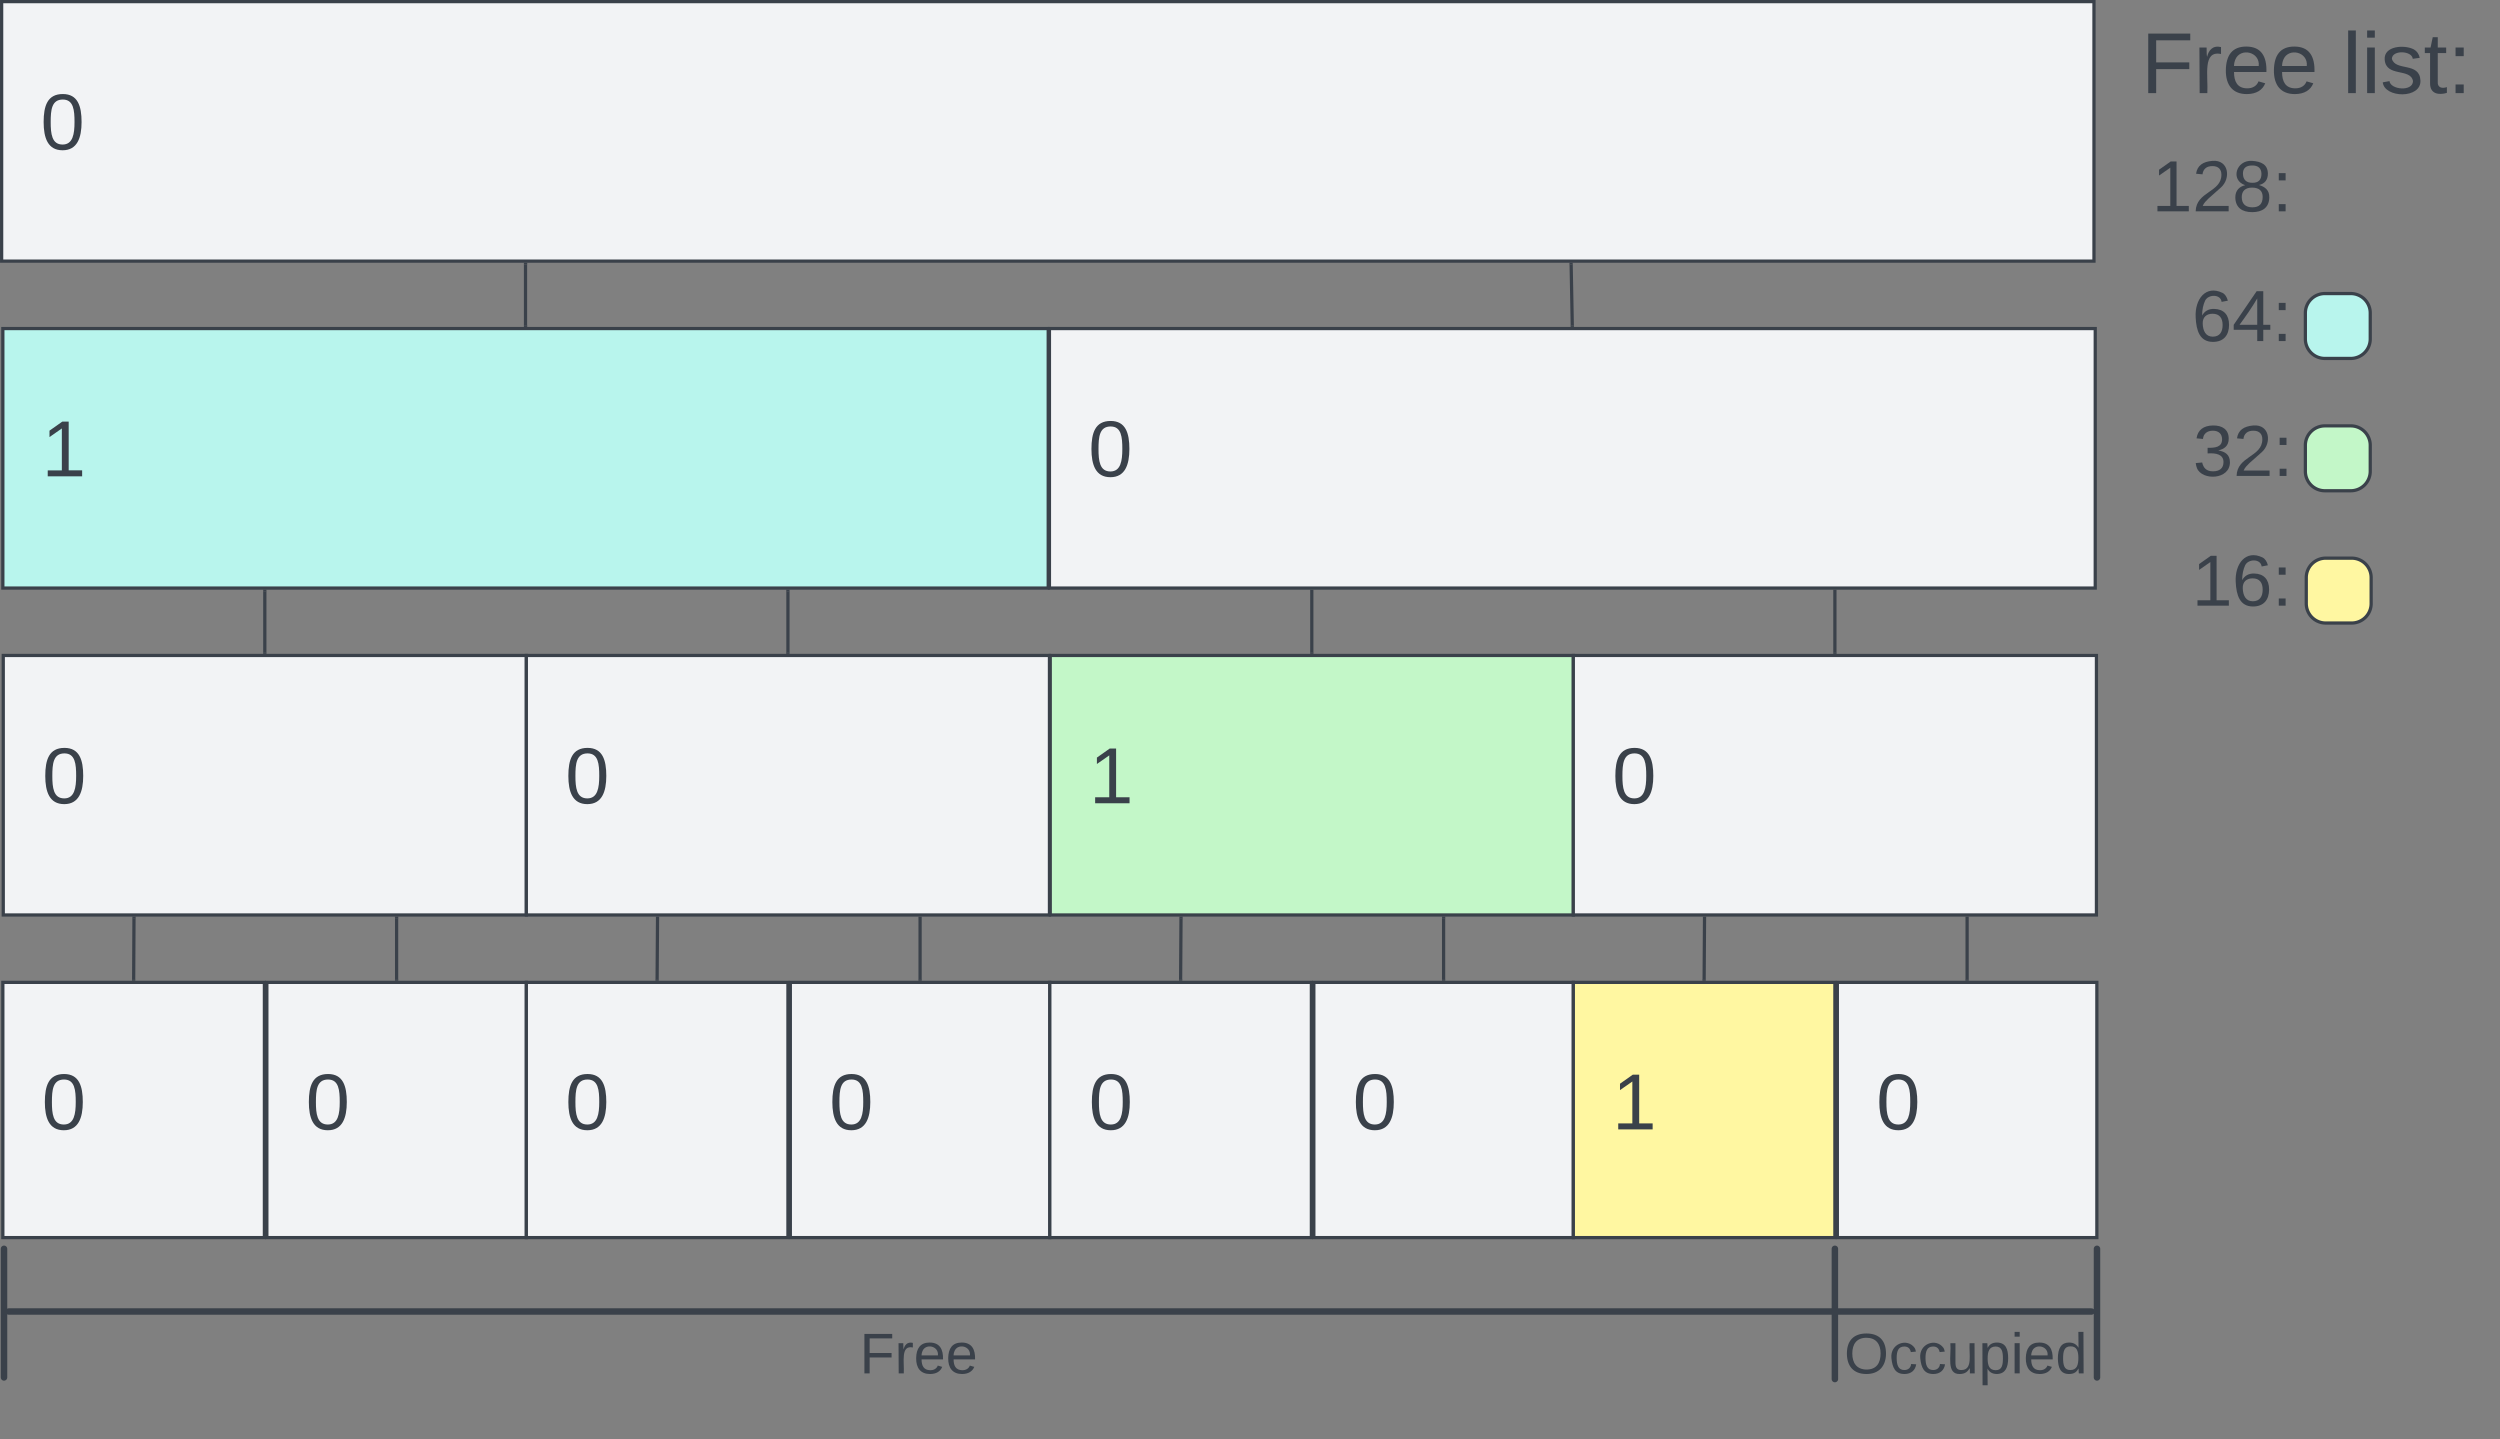 <svg xmlns="http://www.w3.org/2000/svg" xmlns:xlink="http://www.w3.org/1999/xlink" xmlns:lucid="lucid" width="770.71" height="443.65"><rect width="100%" height="100%" fill="#808080" stroke="none"/><g transform="translate(-4837.093 -402.65)" lucid:page-tab-id="0_0"><path d="M4838.1 604.72h161.26v80H4838.1z" stroke="#3a414a" fill="#f2f3f5"/><use xlink:href="#a" transform="matrix(1,0,0,1,4850.097,616.724) translate(0 33.556)"/><path d="M4837.97 705.5h80.63v78.68h-80.63z" stroke="#3a414a" fill="#f2f3f5"/><use xlink:href="#a" transform="matrix(1,0,0,1,4849.97,717.512) translate(0 33.306)"/><path d="M4919.36 705.5h80v78.68h-80z" stroke="#3a414a" fill="#f2f3f5"/><use xlink:href="#a" transform="matrix(1,0,0,1,4931.357,717.512) translate(0 33.306)"/><path d="M4837.97 503.94h322.27v80h-322.27z" stroke="#3a414a" fill="#b8f5ed"/><use xlink:href="#b" transform="matrix(1,0,0,1,4849.97,515.937) translate(0 33.556)"/><path d="M4837.6 403.15h645.03v80H4837.6z" stroke="#3a414a" fill="#f2f3f5"/><use xlink:href="#a" transform="matrix(1,0,0,1,4849.593,415.15) translate(0 33.556)"/><path d="M4878.4 685.72l-.1 18.8" stroke="#3a414a" fill="none"/><path d="M4878.88 685.74h-.95v-.52h.96zM4878.76 704.5v.5h-.95v-.5z" stroke="#3a414a" stroke-width=".05" fill="#3a414a"/><path d="M4959.36 685.72v18.8" stroke="#3a414a" fill="none"/><path d="M4959.83 685.74h-.95v-.52h.95zM4959.83 704.5v.5h-.95v-.5z" stroke="#3a414a" stroke-width=".05" fill="#3a414a"/><path d="M4918.73 584.94v18.78" stroke="#3a414a" fill="none"/><path d="M4919.2 584.95h-.95v-.5h.95zM4919.2 604.22h-.95v-.5h.95z" stroke="#3a414a" stroke-width=".05" fill="#3a414a"/><path d="M5080 584.94v18.78" stroke="#3a414a" fill="none"/><path d="M5080.46 584.95h-.95v-.5h.96zM5080.46 603.7v.52h-.95v-.5z" stroke="#3a414a" stroke-width=".05" fill="#3a414a"/><path d="M4999.1 484.15v18.8" stroke="#3a414a" fill="none"/><path d="M4999.58 484.16h-.95v-.5h.95zM4999.58 503.44h-.95v-.52h.95z" stroke="#3a414a" stroke-width=".05" fill="#3a414a"/><path d="M5321.45 484.15l.35 18.8" stroke="#3a414a" fill="none"/><path d="M5321.92 484.15l-.95.02v-.52h.94zM5322.3 503.44h-.96v-.5l.94-.02z" stroke="#3a414a" stroke-width=".05" fill="#3a414a"/><path d="M4999.36 604.72h161.26v80h-161.26z" stroke="#3a414a" fill="#f2f3f5"/><use xlink:href="#a" transform="matrix(1,0,0,1,5011.357,616.724) translate(0 33.556)"/><path d="M5160.62 503.94h322.4v80h-322.4z" stroke="#3a414a" fill="#f2f3f5"/><use xlink:href="#a" transform="matrix(1,0,0,1,5172.617,515.937) translate(0 33.556)"/><path d="M4999.36 705.5H5080v78.68h-80.64z" stroke="#3a414a" fill="#f2f3f5"/><use xlink:href="#a" transform="matrix(1,0,0,1,5011.357,717.512) translate(0 33.306)"/><path d="M5080.74 705.5h80v78.68h-80z" stroke="#3a414a" fill="#f2f3f5"/><use xlink:href="#a" transform="matrix(1,0,0,1,5092.744,717.512) translate(0 33.306)"/><path d="M5039.8 685.72l-.13 18.8M5039.8 685.74v-.52" stroke="#3a414a" fill="none"/><path d="M5040.15 704.5v.5h-.95v-.5z" stroke="#3a414a" stroke-width=".05" fill="#3a414a"/><path d="M5120.74 685.72v18.8M5120.74 685.74v-.52" stroke="#3a414a" fill="none"/><path d="M5121.22 705h-.95v-.5h.95z" stroke="#3a414a" stroke-width=".05" fill="#3a414a"/><path d="M5160.87 604.72h161.26v80h-161.26z" stroke="#3a414a" fill="#c3f7c8"/><use xlink:href="#b" transform="matrix(1,0,0,1,5172.871,616.724) translate(0 33.556)"/><path d="M5160.74 705.5h80.63v78.68h-80.63z" stroke="#3a414a" fill="#f2f3f5"/><use xlink:href="#a" transform="matrix(1,0,0,1,5172.744,717.512) translate(0 33.306)"/><path d="M5242.13 705.5h80v78.68h-80z" stroke="#3a414a" fill="#f2f3f5"/><use xlink:href="#a" transform="matrix(1,0,0,1,5254.131,717.512) translate(0 33.306)"/><path d="M5201.18 685.72l-.12 18.8" stroke="#3a414a" fill="none"/><path d="M5201.66 685.74h-.95v-.52h.96zM5201.54 704.5v.5h-.96v-.5z" stroke="#3a414a" stroke-width=".05" fill="#3a414a"/><path d="M5282.13 685.72v18.8" stroke="#3a414a" fill="none"/><path d="M5282.6 685.74h-.94v-.52h.95zM5282.6 704.5v.5h-.94v-.5z" stroke="#3a414a" stroke-width=".05" fill="#3a414a"/><path d="M5241.5 584.94v18.78M5241.5 584.95v-.5" stroke="#3a414a" fill="none"/><path d="M5241.98 604.22h-.95v-.5h.95z" stroke="#3a414a" stroke-width=".05" fill="#3a414a"/><path d="M5402.76 584.94v18.78M5402.76 584.95v-.5" stroke="#3a414a" fill="none"/><path d="M5403.24 604.22h-.95v-.5h.94z" stroke="#3a414a" stroke-width=".05" fill="#3a414a"/><path d="M5322.13 604.72h161.26v80h-161.27z" stroke="#3a414a" fill="#f2f3f5"/><use xlink:href="#a" transform="matrix(1,0,0,1,5334.131,616.724) translate(0 33.556)"/><path d="M5322.13 705.5h80.63v78.68h-80.63z" stroke="#3a414a" fill="#fff7a1"/><use xlink:href="#b" transform="matrix(1,0,0,1,5334.131,717.512) translate(0 33.306)"/><path d="M5403.52 705.5h80v78.68h-80z" stroke="#3a414a" fill="#f2f3f5"/><use xlink:href="#a" transform="matrix(1,0,0,1,5415.518,717.512) translate(0 33.306)"/><path d="M5362.57 685.72l-.12 18.8M5362.57 685.74v-.52" stroke="#3a414a" fill="none"/><path d="M5362.92 704.5v.5h-.95v-.5z" stroke="#3a414a" stroke-width=".05" fill="#3a414a"/><path d="M5443.52 685.72v18.8M5443.52 685.74v-.52" stroke="#3a414a" fill="none"/><path d="M5444 705h-.96v-.5h.95z" stroke="#3a414a" stroke-width=".05" fill="#3a414a"/><path d="M4838.33 787.64v39.65M5402.76 787.64v40.15M5483.56 787.64v39.65M4839.83 806.97h642" stroke="#3a414a" stroke-width="2" stroke-linecap="round" fill="none"/><path d="M5402.63 812.82a6 6 0 0 1 6-6h68.76a6 6 0 0 1 6 6v26.65a6 6 0 0 1-6 6h-68.77a6 6 0 0 1-6-6z" stroke="#000" stroke-opacity="0" fill="#fff" fill-opacity="0"/><use xlink:href="#c" transform="matrix(1,0,0,1,5407.634,811.818) translate(-2.006 14.222)"/><path d="M4838.83 812.82a6 6 0 0 1 6-6h550.2a6 6 0 0 1 6 6v27.48a6 6 0 0 1-6 6h-550.2a6 6 0 0 1-6-6z" stroke="#000" stroke-opacity="0" fill="#fff" fill-opacity="0"/><use xlink:href="#d" transform="matrix(1,0,0,1,4843.827,811.818) translate(258.278 14.222)"/><path d="M5487.6 409.15a6 6 0 0 1 6-6h108.2a6 6 0 0 1 6 6v28a6 6 0 0 1-6 6h-108.2a6 6 0 0 1-6-6z" stroke="#000" stroke-opacity="0" fill="#fff" fill-opacity="0"/><use xlink:href="#e" transform="matrix(1,0,0,1,5492.604,408.15) translate(4.537 23.208)"/><use xlink:href="#f" transform="matrix(1,0,0,1,5492.604,408.15) translate(66.611 23.208)"/><path d="M5487.73 489.15a6 6 0 0 1 6-6h48.08a6 6 0 0 1 6 6v28a6 6 0 0 1-6 6h-48.07a6 6 0 0 1-6-6z" stroke="#000" stroke-opacity="0" fill="#fff" fill-opacity="0"/><use xlink:href="#g" transform="matrix(1,0,0,1,5492.731,488.15) translate(20.136 19.653)"/><path d="M5488 530.72a6 6 0 0 1 6-6h48.08a6 6 0 0 1 6 6v28a6 6 0 0 1-6 6H5494a6 6 0 0 1-6-6z" stroke="#000" stroke-opacity="0" fill="#fff" fill-opacity="0"/><use xlink:href="#h" transform="matrix(1,0,0,1,5493.001,529.724) translate(20.136 19.653)"/><path d="M5487.73 570.72a6 6 0 0 1 6-6h48.08a6 6 0 0 1 6 6v28a6 6 0 0 1-6 6h-48.07a6 6 0 0 1-6-6z" stroke="#000" stroke-opacity="0" fill="#fff" fill-opacity="0"/><use xlink:href="#i" transform="matrix(1,0,0,1,5492.731,569.724) translate(20.136 19.653)"/><path d="M5547.8 499.15a6 6 0 0 1 6-6h8a6 6 0 0 1 6 6v8a6 6 0 0 1-6 6h-8a6 6 0 0 1-6-6z" stroke="#3a414a" fill="#b8f5ed"/><path d="M5547.8 539.94a6 6 0 0 1 6-6h8a6 6 0 0 1 6 6v8a6 6 0 0 1-6 6h-8a6 6 0 0 1-6-6z" stroke="#3a414a" fill="#c3f7c8"/><path d="M5548.08 580.72a6 6 0 0 1 6-6h8a6 6 0 0 1 6 6v8a6 6 0 0 1-6 6h-8a6 6 0 0 1-6-6z" stroke="#3a414a" fill="#fff7a1"/><path d="M5487.73 449.15a6 6 0 0 1 6-6h48.08a6 6 0 0 1 6 6v28a6 6 0 0 1-6 6h-48.07a6 6 0 0 1-6-6z" stroke="#000" stroke-opacity="0" fill="#fff" fill-opacity="0"/><use xlink:href="#j" transform="matrix(1,0,0,1,5492.731,448.15) translate(7.79 19.653)"/><defs><path fill="#3a414a" d="M101-251c68 0 85 55 85 127S166 4 100 4C33 4 14-52 14-124c0-73 17-127 87-127zm-1 229c47 0 54-49 54-102s-4-102-53-102c-51 0-55 48-55 102 0 53 5 102 54 102" id="k"/><use transform="matrix(0.068,0,0,0.068,0,0)" xlink:href="#k" id="a"/><path fill="#3a414a" d="M27 0v-27h64v-190l-56 39v-29l58-41h29v221h61V0H27" id="l"/><use transform="matrix(0.068,0,0,0.068,0,0)" xlink:href="#l" id="b"/><path fill="#3a414a" d="M140-251c81 0 123 46 123 126C263-46 219 4 140 4 59 4 17-45 17-125s42-126 123-126zm0 227c63 0 89-41 89-101s-29-99-89-99c-61 0-89 39-89 99S79-25 140-24" id="m"/><path fill="#3a414a" d="M96-169c-40 0-48 33-48 73s9 75 48 75c24 0 41-14 43-38l32 2c-6 37-31 61-74 61-59 0-76-41-82-99-10-93 101-131 147-64 4 7 5 14 7 22l-32 3c-4-21-16-35-41-35" id="n"/><path fill="#3a414a" d="M84 4C-5 8 30-112 23-190h32v120c0 31 7 50 39 49 72-2 45-101 50-169h31l1 190h-30c-1-10 1-25-2-33-11 22-28 36-60 37" id="o"/><path fill="#3a414a" d="M115-194c55 1 70 41 70 98S169 2 115 4C84 4 66-9 55-30l1 105H24l-1-265h31l2 30c10-21 28-34 59-34zm-8 174c40 0 45-34 45-75s-6-73-45-74c-42 0-51 32-51 76 0 43 10 73 51 73" id="p"/><path fill="#3a414a" d="M24-231v-30h32v30H24zM24 0v-190h32V0H24" id="q"/><path fill="#3a414a" d="M100-194c63 0 86 42 84 106H49c0 40 14 67 53 68 26 1 43-12 49-29l28 8c-11 28-37 45-77 45C44 4 14-33 15-96c1-61 26-98 85-98zm52 81c6-60-76-77-97-28-3 7-6 17-6 28h103" id="r"/><path fill="#3a414a" d="M85-194c31 0 48 13 60 33l-1-100h32l1 261h-30c-2-10 0-23-3-31C134-8 116 4 85 4 32 4 16-35 15-94c0-66 23-100 70-100zm9 24c-40 0-46 34-46 75 0 40 6 74 45 74 42 0 51-32 51-76 0-42-9-74-50-73" id="s"/><g id="c"><use transform="matrix(0.049,0,0,0.049,0,0)" xlink:href="#m"/><use transform="matrix(0.049,0,0,0.049,13.827,0)" xlink:href="#n"/><use transform="matrix(0.049,0,0,0.049,22.716,0)" xlink:href="#n"/><use transform="matrix(0.049,0,0,0.049,31.605,0)" xlink:href="#o"/><use transform="matrix(0.049,0,0,0.049,41.481,0)" xlink:href="#p"/><use transform="matrix(0.049,0,0,0.049,51.358,0)" xlink:href="#q"/><use transform="matrix(0.049,0,0,0.049,55.259,0)" xlink:href="#r"/><use transform="matrix(0.049,0,0,0.049,65.136,0)" xlink:href="#s"/></g><path fill="#3a414a" d="M63-220v92h138v28H63V0H30v-248h175v28H63" id="t"/><path fill="#3a414a" d="M114-163C36-179 61-72 57 0H25l-1-190h30c1 12-1 29 2 39 6-27 23-49 58-41v29" id="u"/><g id="d"><use transform="matrix(0.049,0,0,0.049,0,0)" xlink:href="#t"/><use transform="matrix(0.049,0,0,0.049,10.815,0)" xlink:href="#u"/><use transform="matrix(0.049,0,0,0.049,16.691,0)" xlink:href="#r"/><use transform="matrix(0.049,0,0,0.049,26.568,0)" xlink:href="#r"/></g><g id="e"><use transform="matrix(0.074,0,0,0.074,0,0)" xlink:href="#t"/><use transform="matrix(0.074,0,0,0.074,16.222,0)" xlink:href="#u"/><use transform="matrix(0.074,0,0,0.074,25.037,0)" xlink:href="#r"/><use transform="matrix(0.074,0,0,0.074,39.852,0)" xlink:href="#r"/></g><path fill="#3a414a" d="M24 0v-261h32V0H24" id="v"/><path fill="#3a414a" d="M135-143c-3-34-86-38-87 0 15 53 115 12 119 90S17 21 10-45l28-5c4 36 97 45 98 0-10-56-113-15-118-90-4-57 82-63 122-42 12 7 21 19 24 35" id="w"/><path fill="#3a414a" d="M59-47c-2 24 18 29 38 22v24C64 9 27 4 27-40v-127H5v-23h24l9-43h21v43h35v23H59v120" id="x"/><path fill="#3a414a" d="M33-154v-36h34v36H33zM33 0v-36h34V0H33" id="y"/><g id="f"><use transform="matrix(0.074,0,0,0.074,0,0)" xlink:href="#v"/><use transform="matrix(0.074,0,0,0.074,5.852,0)" xlink:href="#q"/><use transform="matrix(0.074,0,0,0.074,11.704,0)" xlink:href="#w"/><use transform="matrix(0.074,0,0,0.074,25.037,0)" xlink:href="#x"/><use transform="matrix(0.074,0,0,0.074,32.444,0)" xlink:href="#y"/></g><path fill="#3a414a" d="M110-160c48 1 74 30 74 79 0 53-28 85-80 85-65 0-83-55-86-122-5-90 50-162 133-122 14 7 22 21 27 39l-31 6c-5-40-67-38-82-6-9 19-15 44-15 74 11-20 30-34 60-33zm-7 138c34 0 49-23 49-58s-16-56-50-56c-29 0-50 16-49 49 1 36 15 65 50 65" id="z"/><path fill="#3a414a" d="M155-56V0h-30v-56H8v-25l114-167h33v167h35v25h-35zm-30-156c-27 46-58 90-88 131h88v-131" id="A"/><g id="g"><use transform="matrix(0.062,0,0,0.062,0,0)" xlink:href="#z"/><use transform="matrix(0.062,0,0,0.062,12.346,0)" xlink:href="#A"/><use transform="matrix(0.062,0,0,0.062,24.691,0)" xlink:href="#y"/></g><path fill="#3a414a" d="M126-127c33 6 58 20 58 59 0 88-139 92-164 29-3-8-5-16-6-25l32-3c6 27 21 44 54 44 32 0 52-15 52-46 0-38-36-46-79-43v-28c39 1 72-4 72-42 0-27-17-43-46-43-28 0-47 15-49 41l-32-3c6-42 35-63 81-64 48-1 79 21 79 65 0 36-21 52-52 59" id="B"/><path fill="#3a414a" d="M101-251c82-7 93 87 43 132L82-64C71-53 59-42 53-27h129V0H18c2-99 128-94 128-182 0-28-16-43-45-43s-46 15-49 41l-32-3c6-41 34-60 81-64" id="C"/><g id="h"><use transform="matrix(0.062,0,0,0.062,0,0)" xlink:href="#B"/><use transform="matrix(0.062,0,0,0.062,12.346,0)" xlink:href="#C"/><use transform="matrix(0.062,0,0,0.062,24.691,0)" xlink:href="#y"/></g><g id="i"><use transform="matrix(0.062,0,0,0.062,0,0)" xlink:href="#l"/><use transform="matrix(0.062,0,0,0.062,12.346,0)" xlink:href="#z"/><use transform="matrix(0.062,0,0,0.062,24.691,0)" xlink:href="#y"/></g><path fill="#3a414a" d="M134-131c28 9 52 24 51 62-1 50-34 73-85 73S17-19 16-69c0-36 21-54 49-61-75-25-45-126 34-121 46 3 78 18 79 63 0 33-17 51-44 57zm-34-11c31 1 46-15 46-44 0-28-17-43-47-42-29 0-46 13-45 42 1 28 16 44 46 44zm1 122c35 0 51-18 51-52 0-30-18-46-53-46-33 0-51 17-51 47 0 34 19 51 53 51" id="D"/><g id="j"><use transform="matrix(0.062,0,0,0.062,0,0)" xlink:href="#l"/><use transform="matrix(0.062,0,0,0.062,12.346,0)" xlink:href="#C"/><use transform="matrix(0.062,0,0,0.062,24.691,0)" xlink:href="#D"/><use transform="matrix(0.062,0,0,0.062,37.037,0)" xlink:href="#y"/></g></defs></g></svg>
